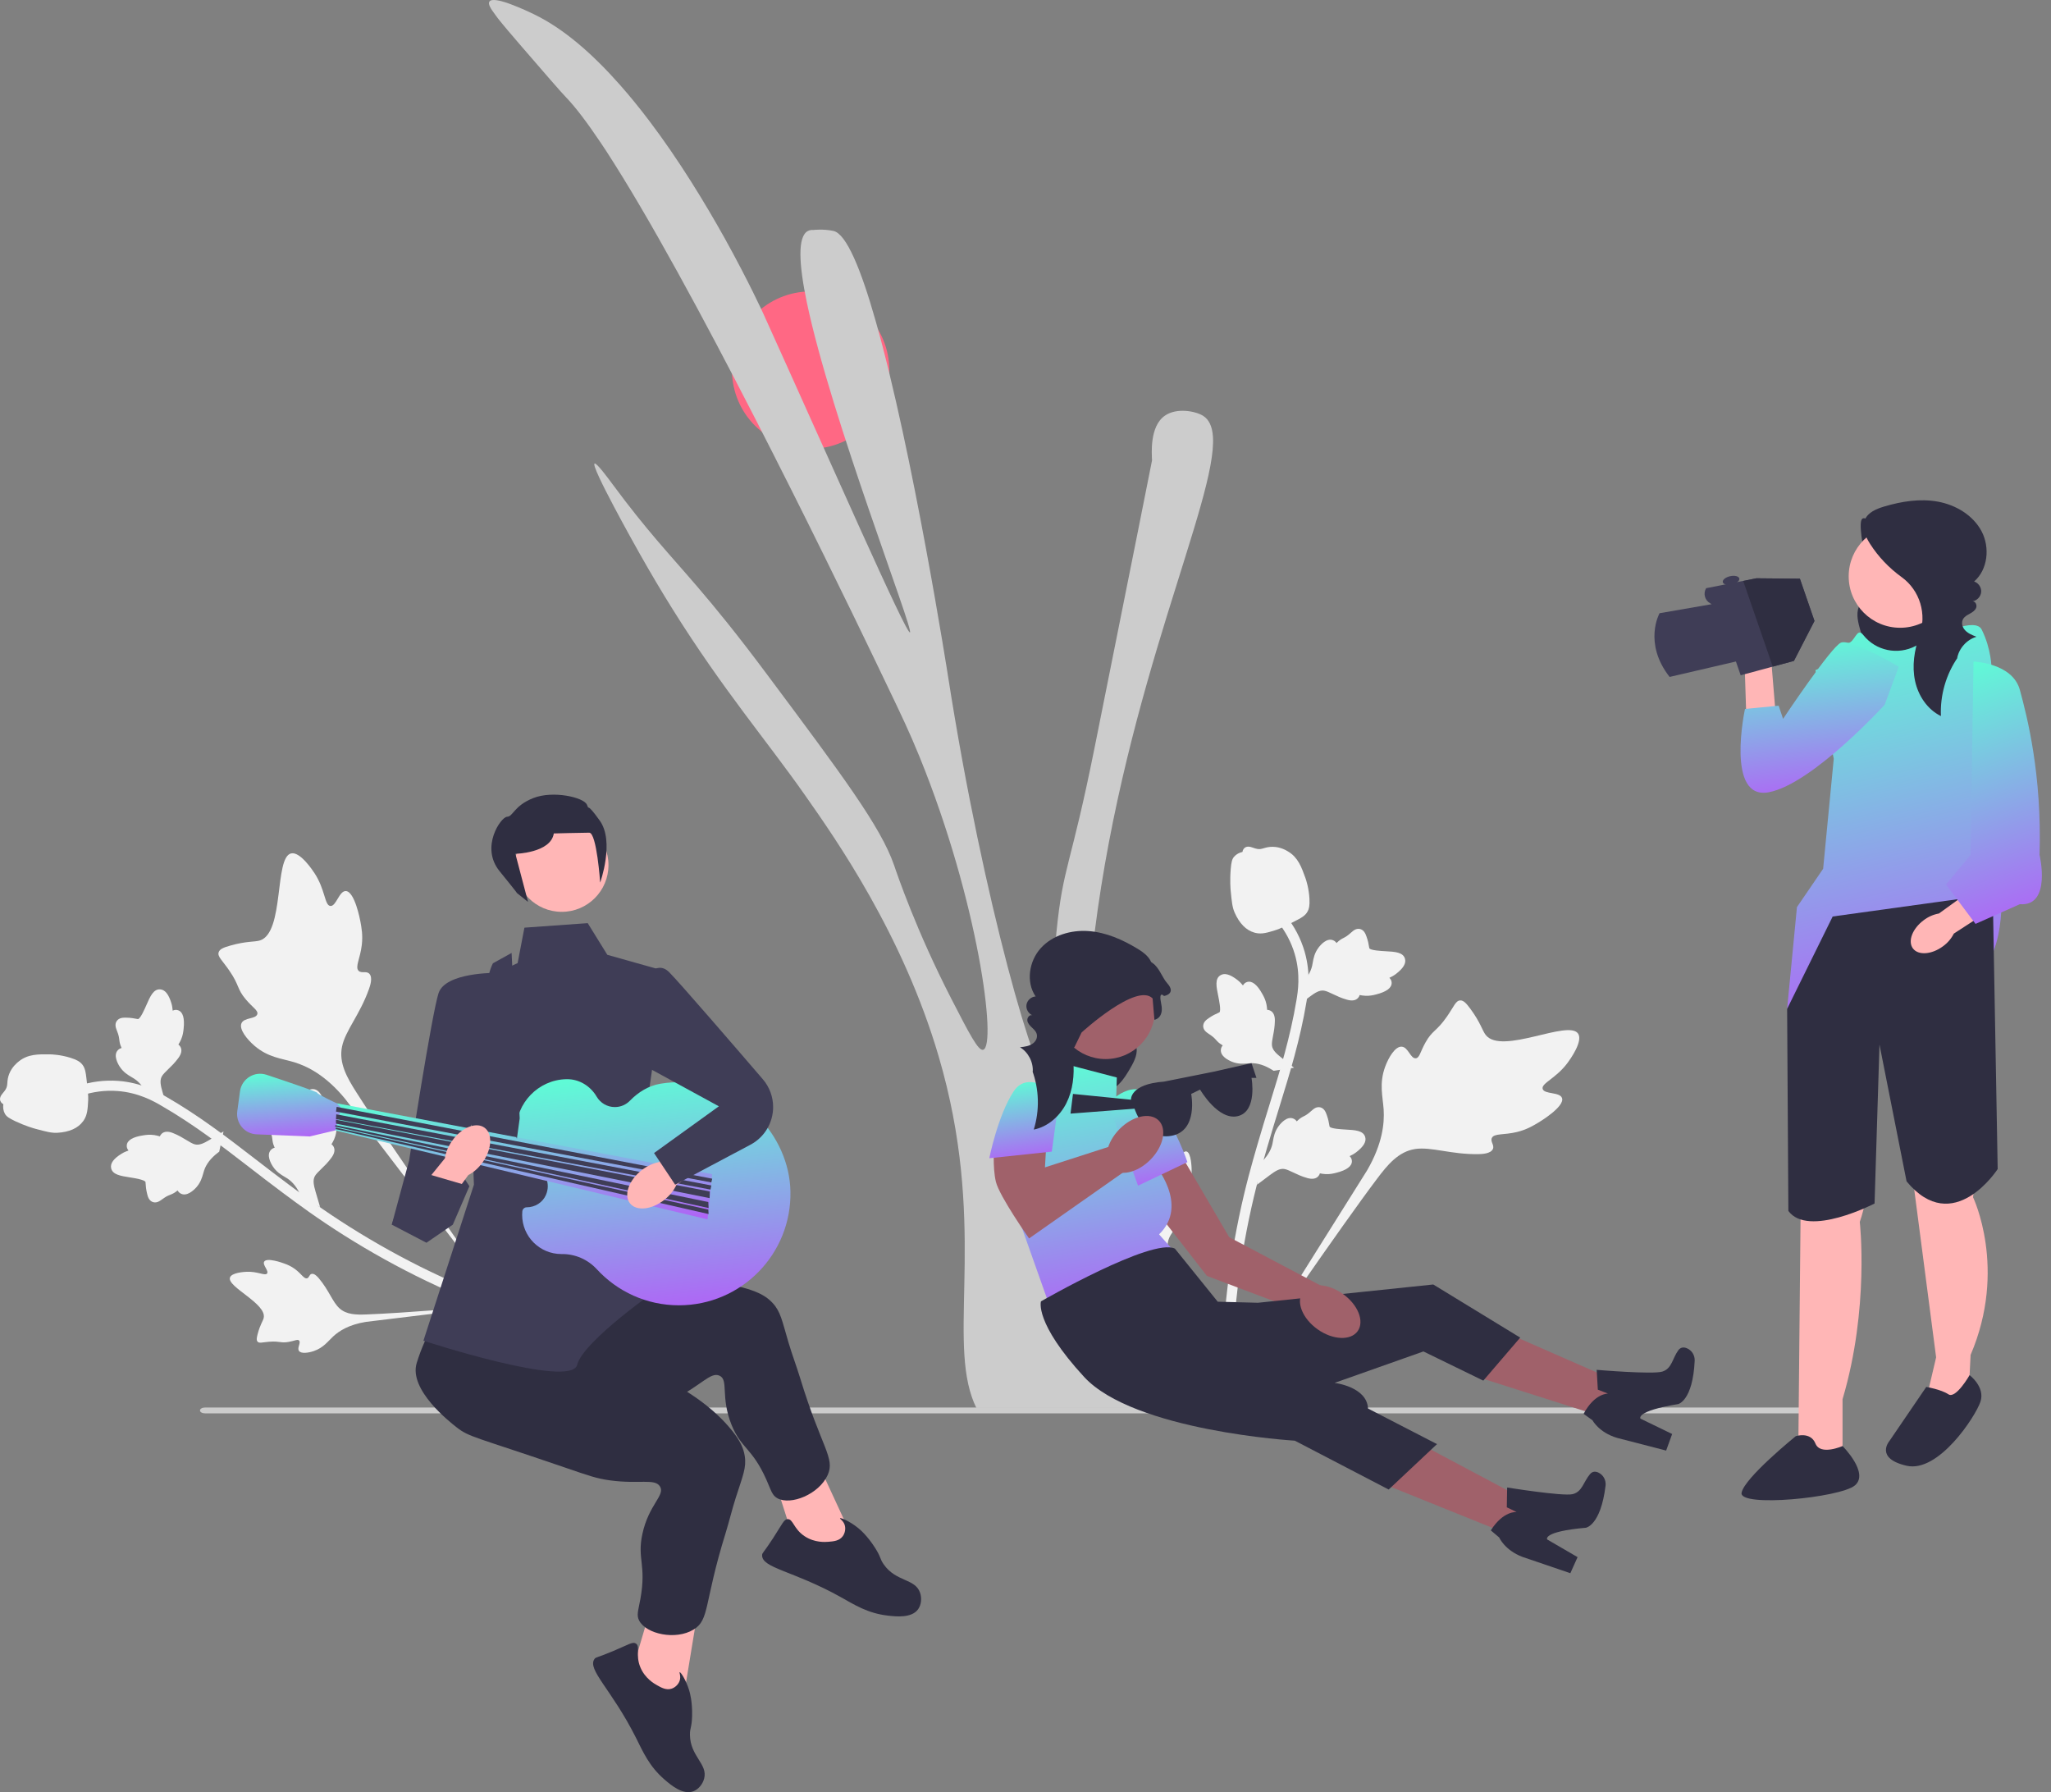 <svg width="190" height="166" viewBox="0 0 190 166" fill="none" xmlns="http://www.w3.org/2000/svg">
<rect x="0" y="0" width="190" height="166" fill="#808080" stroke="none"/>
<g clip-path="url(#clip0_78_1475)">
<path d="M144.704 101.712C144.511 101.122 143.049 101.381 142.908 100.854C142.768 100.327 144.171 99.886 145.247 98.404C145.441 98.137 146.664 96.452 146.195 95.743C145.306 94.4 139.122 97.745 137.637 95.868C137.311 95.456 137.177 94.749 136.207 93.433C135.821 92.909 135.573 92.656 135.277 92.664C134.857 92.674 134.707 93.2 134.047 94.151C133.057 95.579 132.7 95.399 132.048 96.569C131.563 97.437 131.506 97.992 131.157 98.024C130.663 98.071 130.459 96.99 129.855 96.948C129.239 96.905 128.623 97.973 128.317 98.807C127.744 100.373 128.099 101.57 128.178 102.763C128.263 104.059 128.063 105.956 126.654 108.392L113.37 129.556C116.223 125.241 124.321 113.476 127.584 109.161C128.526 107.915 129.538 106.664 131.096 106.428C132.596 106.202 134.421 106.944 136.968 106.901C137.266 106.896 138.093 106.871 138.295 106.432C138.461 106.069 138.048 105.754 138.198 105.413C138.4 104.956 139.308 105.152 140.544 104.848C141.416 104.634 142.009 104.28 142.518 103.976C142.672 103.884 144.96 102.498 144.704 101.712Z" fill="#F2F2F2"/>
<path d="M109.911 106.653C109.566 106.578 109.271 107.37 108.972 107.287C108.673 107.204 108.862 106.388 108.444 105.432C108.369 105.26 107.895 104.173 107.412 104.199C106.496 104.248 106.354 108.248 105.004 108.435C104.708 108.477 104.322 108.338 103.396 108.435C103.028 108.473 102.832 108.522 102.75 108.669C102.634 108.878 102.849 109.104 103.125 109.702C103.54 110.6 103.349 110.724 103.735 111.381C104.022 111.869 104.277 112.057 104.193 112.238C104.073 112.494 103.483 112.282 103.289 112.566C103.09 112.856 103.436 113.467 103.758 113.858C104.361 114.591 105.05 114.762 105.659 115.067C106.319 115.399 107.193 116.045 107.982 117.439L114.536 130.066C113.242 127.421 109.804 120.051 108.627 117.205C108.288 116.383 107.966 115.525 108.3 114.693C108.621 113.891 109.512 113.21 110.226 111.947C110.309 111.8 110.536 111.386 110.379 111.161C110.249 110.974 109.975 111.086 109.851 110.914C109.684 110.683 110.042 110.294 110.25 109.6C110.397 109.11 110.394 108.717 110.392 108.379C110.391 108.277 110.371 106.754 109.911 106.653Z" fill="#F2F2F2"/>
<path d="M116.45 109.734L116.656 107.832L116.783 107.712C117.367 107.16 117.733 106.574 117.87 105.972C117.892 105.876 117.909 105.779 117.926 105.681C117.995 105.29 118.08 104.803 118.456 104.298C118.666 104.017 119.223 103.381 119.797 103.603C119.952 103.661 120.057 103.762 120.129 103.868C120.148 103.85 120.166 103.831 120.186 103.811C120.434 103.57 120.608 103.482 120.775 103.397C120.903 103.332 121.036 103.264 121.26 103.085C121.359 103.006 121.438 102.935 121.504 102.876C121.705 102.696 121.963 102.485 122.316 102.569C122.69 102.671 122.819 103.028 122.904 103.264C123.056 103.686 123.102 103.975 123.133 104.168C123.145 104.238 123.158 104.317 123.167 104.343C123.249 104.549 124.277 104.602 124.664 104.625C125.534 104.672 126.286 104.713 126.467 105.308C126.597 105.734 126.326 106.199 125.639 106.726C125.426 106.889 125.212 107.003 125.025 107.087C125.14 107.195 125.231 107.343 125.237 107.544C125.249 108.019 124.762 108.383 123.789 108.629C123.547 108.691 123.222 108.772 122.796 108.752C122.595 108.742 122.42 108.711 122.27 108.682C122.248 108.768 122.207 108.856 122.133 108.94C121.916 109.188 121.566 109.252 121.091 109.112C120.567 108.966 120.153 108.767 119.787 108.592C119.468 108.44 119.193 108.31 118.962 108.275C118.532 108.214 118.131 108.48 117.652 108.833L116.45 109.734Z" fill="#F2F2F2"/>
<path d="M119.879 98.899L117.987 99.182L117.839 99.091C117.157 98.665 116.498 98.46 115.88 98.48C115.782 98.483 115.684 98.491 115.584 98.5C115.188 98.533 114.696 98.574 114.113 98.338C113.787 98.206 113.031 97.829 113.1 97.217C113.117 97.052 113.187 96.926 113.272 96.829C113.25 96.816 113.227 96.802 113.203 96.788C112.907 96.609 112.777 96.464 112.653 96.324C112.557 96.216 112.458 96.105 112.227 95.933C112.126 95.858 112.038 95.8 111.963 95.751C111.738 95.601 111.469 95.406 111.46 95.043C111.464 94.655 111.777 94.44 111.984 94.298C112.353 94.044 112.622 93.925 112.8 93.847C112.865 93.818 112.938 93.785 112.96 93.77C113.139 93.638 112.93 92.63 112.854 92.25C112.679 91.397 112.527 90.659 113.057 90.333C113.436 90.099 113.954 90.243 114.638 90.774C114.851 90.939 115.015 91.117 115.144 91.276C115.22 91.138 115.339 91.012 115.532 90.956C115.988 90.823 116.464 91.202 116.949 92.081C117.07 92.299 117.231 92.594 117.319 93.01C117.361 93.207 117.376 93.385 117.386 93.537C117.474 93.537 117.57 93.554 117.67 93.604C117.965 93.751 118.115 94.073 118.1 94.568C118.092 95.112 118.005 95.563 117.928 95.961C117.862 96.309 117.806 96.608 117.831 96.84C117.881 97.271 118.24 97.591 118.703 97.966L119.879 98.899Z" fill="#F2F2F2"/>
<path d="M120.134 93.217L120.34 91.315L120.467 91.195C121.051 90.642 121.417 90.057 121.554 89.455C121.576 89.359 121.593 89.262 121.61 89.163C121.679 88.772 121.764 88.286 122.14 87.781C122.35 87.5 122.907 86.864 123.481 87.086C123.636 87.144 123.741 87.244 123.813 87.351C123.832 87.332 123.85 87.314 123.87 87.294C124.118 87.053 124.292 86.965 124.459 86.88C124.587 86.814 124.72 86.747 124.944 86.567C125.043 86.489 125.122 86.418 125.188 86.358C125.389 86.178 125.647 85.968 126 86.051C126.374 86.153 126.503 86.51 126.588 86.747C126.74 87.168 126.786 87.458 126.817 87.65C126.829 87.721 126.841 87.8 126.851 87.825C126.933 88.032 127.961 88.085 128.348 88.107C129.218 88.154 129.97 88.195 130.151 88.791C130.281 89.217 130.01 89.681 129.323 90.208C129.11 90.372 128.896 90.485 128.709 90.57C128.824 90.678 128.915 90.826 128.921 91.026C128.933 91.501 128.446 91.866 127.473 92.111C127.231 92.173 126.906 92.255 126.48 92.234C126.279 92.224 126.104 92.194 125.954 92.165C125.932 92.25 125.891 92.339 125.817 92.423C125.6 92.671 125.25 92.734 124.775 92.594C124.251 92.448 123.837 92.25 123.471 92.075C123.152 91.923 122.877 91.793 122.646 91.757C122.216 91.697 121.815 91.962 121.336 92.316L120.134 93.217Z" fill="#F2F2F2"/>
<path d="M113.998 129.664L113.664 129.334L113.199 129.285C113.201 129.241 113.198 129.139 113.195 128.979C113.177 128.104 113.121 125.441 113.492 121.349C113.751 118.492 114.184 115.592 114.778 112.729C115.374 109.861 115.992 107.727 116.488 106.012C116.863 104.718 117.241 103.491 117.61 102.296C118.595 99.103 119.525 96.087 120.101 92.646C120.23 91.878 120.497 90.279 119.949 88.392C119.631 87.298 119.087 86.268 118.331 85.331L119.063 84.74C119.897 85.775 120.499 86.916 120.853 88.131C121.46 90.223 121.168 91.965 121.028 92.802C120.442 96.303 119.503 99.349 118.508 102.573C118.141 103.763 117.764 104.985 117.391 106.273C116.899 107.973 116.287 110.088 115.699 112.919C115.111 115.748 114.684 118.613 114.428 121.433C114.062 125.474 114.117 128.097 114.135 128.959C114.144 129.419 114.146 129.516 113.998 129.664Z" fill="#F2F2F2"/>
<path d="M116.323 86.414C116.285 86.406 116.247 86.396 116.209 86.385C115.437 86.168 114.818 85.539 114.368 84.515C114.158 84.034 114.108 83.527 114.009 82.516C113.993 82.36 113.924 81.572 114.009 80.526C114.064 79.844 114.137 79.569 114.323 79.354C114.53 79.114 114.808 78.977 115.101 78.908C115.109 78.817 115.139 78.729 115.198 78.645C115.439 78.297 115.844 78.44 116.063 78.514C116.174 78.554 116.312 78.605 116.467 78.631C116.711 78.673 116.856 78.63 117.076 78.566C117.287 78.505 117.549 78.429 117.911 78.436C118.626 78.445 119.155 78.766 119.329 78.872C120.248 79.424 120.565 80.305 120.932 81.325C121.005 81.529 121.247 82.268 121.304 83.219C121.344 83.906 121.254 84.187 121.151 84.388C120.941 84.8 120.618 84.992 119.817 85.395C118.981 85.817 118.562 86.028 118.217 86.137C117.417 86.388 116.914 86.546 116.323 86.414Z" fill="#F2F2F2"/>
<path d="M32.036 82.534C31.415 82.508 31.147 83.969 30.603 83.915C30.061 83.862 30.14 82.394 29.128 80.867C28.945 80.591 27.796 78.856 26.968 79.047C25.398 79.409 26.365 86.373 24.087 87.106C23.587 87.267 22.878 87.145 21.305 87.593C20.679 87.771 20.356 87.915 20.259 88.195C20.122 88.592 20.561 88.916 21.221 89.868C22.212 91.295 21.919 91.567 22.786 92.587C23.429 93.345 23.929 93.593 23.837 93.931C23.707 94.41 22.623 94.223 22.373 94.773C22.117 95.335 22.901 96.287 23.576 96.865C24.842 97.951 26.087 98.037 27.232 98.381C28.476 98.755 30.183 99.608 31.97 101.78L47.141 121.635C44.099 117.452 35.916 105.746 33.016 101.179C32.179 99.86 31.362 98.474 31.687 96.932C32 95.448 33.335 93.999 34.186 91.597C34.286 91.317 34.553 90.533 34.212 90.191C33.931 89.908 33.491 90.184 33.224 89.924C32.866 89.575 33.368 88.794 33.516 87.529C33.621 86.637 33.497 85.958 33.391 85.374C33.358 85.198 32.862 82.569 32.036 82.534Z" fill="#F2F2F2"/>
<path d="M24.477 116.854C24.286 117.151 24.925 117.704 24.742 117.955C24.559 118.206 23.861 117.744 22.82 117.8C22.632 117.81 21.449 117.873 21.303 118.335C21.028 119.21 24.726 120.744 24.428 122.074C24.363 122.366 24.098 122.679 23.864 123.58C23.771 123.939 23.748 124.139 23.858 124.267C24.013 124.449 24.299 124.327 24.957 124.277C25.943 124.203 25.992 124.425 26.742 124.294C27.3 124.197 27.566 124.023 27.706 124.166C27.903 124.368 27.498 124.846 27.696 125.128C27.898 125.415 28.592 125.305 29.07 125.141C29.968 124.833 30.37 124.246 30.869 123.784C31.412 123.281 32.322 122.69 33.904 122.439L48.027 120.722C45.096 121.008 36.989 121.647 33.911 121.752C33.022 121.782 32.106 121.783 31.443 121.179C30.805 120.597 30.479 119.524 29.546 118.413C29.437 118.283 29.129 117.926 28.863 117.994C28.643 118.051 28.652 118.347 28.447 118.403C28.172 118.478 27.934 118.006 27.356 117.568C26.948 117.259 26.579 117.124 26.262 117.008C26.166 116.973 24.733 116.458 24.477 116.854Z" fill="#F2F2F2"/>
<path d="M29.654 111.808L27.944 110.948L27.876 110.788C27.564 110.047 27.143 109.499 26.627 109.16C26.545 109.106 26.46 109.056 26.374 109.005C26.031 108.804 25.606 108.554 25.265 108.025C25.075 107.73 24.674 106.985 25.083 106.525C25.192 106.401 25.323 106.338 25.448 106.307C25.437 106.284 25.426 106.26 25.414 106.234C25.276 105.917 25.254 105.724 25.233 105.537C25.216 105.394 25.2 105.246 25.11 104.973C25.071 104.854 25.032 104.755 25 104.672C24.902 104.42 24.795 104.105 24.997 103.804C25.223 103.489 25.602 103.494 25.854 103.497C26.302 103.502 26.59 103.56 26.78 103.598C26.85 103.612 26.929 103.628 26.956 103.628C27.178 103.623 27.588 102.679 27.745 102.325C28.093 101.527 28.395 100.836 29.016 100.875C29.461 100.903 29.801 101.319 30.054 102.147C30.133 102.405 30.164 102.645 30.178 102.849C30.319 102.779 30.489 102.745 30.679 102.81C31.129 102.965 31.299 103.549 31.189 104.547C31.162 104.795 31.124 105.128 30.956 105.52C30.876 105.704 30.786 105.858 30.707 105.988C30.779 106.039 30.848 106.109 30.901 106.207C31.057 106.497 30.993 106.847 30.696 107.243C30.376 107.683 30.044 108.001 29.753 108.282C29.498 108.528 29.28 108.74 29.166 108.944C28.959 109.326 29.067 109.794 29.23 110.367L29.654 111.808Z" fill="#F2F2F2"/>
<path d="M20.706 104.801L20.309 106.672L20.171 106.779C19.533 107.269 19.11 107.814 18.913 108.4C18.881 108.493 18.855 108.588 18.828 108.684C18.72 109.066 18.586 109.541 18.161 110.006C17.923 110.264 17.305 110.841 16.756 110.562C16.608 110.488 16.514 110.378 16.452 110.264C16.432 110.281 16.412 110.297 16.39 110.315C16.119 110.53 15.937 110.6 15.762 110.668C15.628 110.72 15.489 110.773 15.248 110.929C15.142 110.997 15.056 111.06 14.984 111.112C14.766 111.271 14.488 111.454 14.145 111.336C13.784 111.196 13.692 110.828 13.631 110.584C13.523 110.15 13.505 109.857 13.494 109.662C13.49 109.591 13.485 109.511 13.478 109.485C13.418 109.271 12.4 109.114 12.018 109.053C11.157 108.918 10.413 108.801 10.293 108.19C10.207 107.753 10.523 107.318 11.26 106.864C11.489 106.722 11.713 106.631 11.907 106.566C11.804 106.447 11.728 106.291 11.743 106.091C11.779 105.617 12.3 105.304 13.294 105.158C13.54 105.121 13.873 105.072 14.294 105.136C14.492 105.166 14.664 105.214 14.81 105.258C14.841 105.176 14.891 105.091 14.973 105.015C15.213 104.79 15.568 104.763 16.026 104.95C16.533 105.149 16.925 105.388 17.271 105.599C17.573 105.783 17.834 105.94 18.06 105.999C18.482 106.102 18.907 105.879 19.42 105.576L20.706 104.801Z" fill="#F2F2F2"/>
<path d="M15.473 102.572L13.764 101.712L13.696 101.552C13.383 100.811 12.963 100.263 12.447 99.924C12.365 99.87 12.28 99.82 12.193 99.769C11.851 99.568 11.425 99.319 11.084 98.789C10.894 98.494 10.494 97.75 10.903 97.29C11.011 97.165 11.142 97.102 11.267 97.071C11.256 97.048 11.246 97.024 11.234 96.998C11.095 96.681 11.073 96.488 11.052 96.302C11.036 96.158 11.019 96.011 10.93 95.737C10.89 95.618 10.852 95.519 10.819 95.436C10.721 95.184 10.614 94.869 10.816 94.568C11.043 94.253 11.422 94.258 11.673 94.261C12.121 94.266 12.409 94.324 12.6 94.362C12.67 94.376 12.748 94.392 12.776 94.392C12.998 94.388 13.408 93.443 13.564 93.089C13.913 92.291 14.215 91.6 14.836 91.639C15.28 91.667 15.621 92.083 15.874 92.911C15.952 93.169 15.983 93.409 15.997 93.613C16.139 93.543 16.309 93.51 16.499 93.575C16.948 93.729 17.119 94.313 17.008 95.311C16.981 95.559 16.944 95.893 16.775 96.284C16.696 96.469 16.606 96.622 16.526 96.752C16.598 96.803 16.667 96.873 16.72 96.971C16.877 97.261 16.813 97.611 16.516 98.007C16.195 98.447 15.864 98.765 15.572 99.046C15.318 99.292 15.1 99.504 14.986 99.708C14.779 100.09 14.887 100.558 15.05 101.131L15.473 102.572Z" fill="#F2F2F2"/>
<path d="M47.462 121.085L47.036 121.283L46.827 121.701C46.786 121.684 46.69 121.651 46.539 121.598C45.713 121.308 43.199 120.427 39.496 118.647C36.911 117.404 34.347 115.983 31.873 114.423C29.395 112.861 27.613 111.534 26.18 110.469C25.1 109.665 24.083 108.881 23.093 108.116C20.447 106.075 17.947 104.148 14.927 102.403C14.252 102.013 12.849 101.203 10.889 101.055C9.753 100.97 8.597 101.119 7.455 101.499L7.158 100.606C8.419 100.187 9.699 100.023 10.961 100.118C13.133 100.281 14.663 101.165 15.398 101.589C18.472 103.365 20.995 105.311 23.666 107.372C24.653 108.133 25.666 108.914 26.742 109.714C28.161 110.77 29.928 112.085 32.374 113.627C34.818 115.169 37.351 116.572 39.903 117.8C43.559 119.558 46.036 120.425 46.85 120.71C47.284 120.863 47.375 120.895 47.462 121.085Z" fill="#F2F2F2"/>
<path d="M7.766 103.759C7.745 103.791 7.723 103.824 7.699 103.855C7.226 104.502 6.42 104.862 5.303 104.925C4.778 104.953 4.286 104.822 3.305 104.561C3.153 104.521 2.39 104.309 1.441 103.864C0.821 103.573 0.59 103.409 0.453 103.159C0.3 102.882 0.269 102.573 0.307 102.274C0.226 102.235 0.153 102.176 0.095 102.092C-0.146 101.743 0.13 101.414 0.276 101.235C0.352 101.145 0.448 101.034 0.527 100.898C0.651 100.684 0.662 100.533 0.68 100.304C0.696 100.086 0.717 99.814 0.849 99.477C1.109 98.811 1.595 98.428 1.755 98.301C2.594 97.634 3.53 97.646 4.614 97.659C4.831 97.662 5.608 97.694 6.518 97.975C7.176 98.177 7.407 98.36 7.559 98.527C7.872 98.869 7.939 99.238 8.036 100.129C8.138 101.06 8.189 101.527 8.17 101.887C8.125 102.725 8.097 103.251 7.766 103.759Z" fill="#F2F2F2"/>
<path d="M18.524 130.642C18.524 130.792 18.735 130.913 18.998 130.913H169.97C170.233 130.913 170.444 130.792 170.444 130.642C170.444 130.491 170.233 130.37 169.97 130.37H18.998C18.735 130.37 18.524 130.491 18.524 130.642Z" fill="#CCCCCC"/>
<path d="M75.095 41.566C79.119 41.566 82.381 38.303 82.381 34.28C82.381 30.256 79.119 26.994 75.095 26.994C71.071 26.994 67.809 30.256 67.809 34.28C67.809 38.303 71.071 41.566 75.095 41.566Z" fill="#FF6884"/>
<path d="M107.944 129.42C107.985 129.768 107.997 130.093 107.973 130.411H90.45C90.29 130.093 90.155 129.762 90.037 129.42C87.894 123.264 91.418 113.017 86.95 97.825C83.633 86.552 77.442 77.734 74.555 73.626C71.008 68.574 66.989 63.911 62.332 56.463C61.323 54.852 60.284 53.104 59.21 51.198C58.85 50.561 54.7 43.165 55.078 42.935C55.255 42.829 56.353 44.322 56.725 44.824C60.006 49.262 61.913 51.204 64.646 54.397C66.304 56.333 68.264 58.723 71.014 62.412C78.067 71.862 81.591 76.583 82.818 80.119C83.143 81.063 84.872 86.174 88.13 92.513C89.795 95.748 90.627 97.365 91.081 97.235C92.368 96.863 90.633 83.471 85.179 70.085C84.247 67.807 83.55 66.349 82.228 63.593C80.08 59.095 68.116 34.099 59.322 19.137C58.218 17.255 57.162 15.537 56.188 14.032C55.999 13.749 55.816 13.471 55.639 13.206C54.411 11.376 53.325 9.93 52.422 8.997C51.944 8.502 50.728 7.097 48.291 4.276C47.323 3.154 46.614 2.322 46.136 1.714C46.066 1.626 46.001 1.537 45.947 1.46C45.369 0.705 45.204 0.339 45.34 0.144C45.534 -0.133 46.284 0.026 47.104 0.315C47.193 0.345 47.287 0.38 47.376 0.416C48.267 0.746 49.17 1.177 49.471 1.325C52.233 2.653 54.931 5.031 57.427 7.858C58.354 8.903 59.245 10.007 60.107 11.14C62.881 14.799 65.301 18.783 67.13 22.059C69.373 26.096 70.719 29.065 70.719 29.065C76.981 42.894 83.928 58.712 84.294 58.576C84.695 58.428 76.993 38.739 74.75 28.044C74.001 24.461 73.865 21.888 74.85 21.392C74.886 21.374 74.921 21.357 74.963 21.345C75.116 21.292 75.258 21.297 75.334 21.303C75.334 21.303 76.249 21.185 77.211 21.392C78.409 21.652 79.773 24.986 81.101 29.667C84.554 41.731 87.835 62.707 87.835 62.707C91.117 83.689 96.098 100.67 97.279 100.481C97.934 100.375 96.995 95.104 97.869 86.316C98.483 80.154 99.179 80.343 101.41 69.2C104.952 51.523 106.722 42.687 106.722 42.64C106.704 42.268 106.657 41.518 106.769 40.739C106.888 39.895 107.188 39.01 107.903 38.508C108.989 37.741 110.736 38.072 111.444 38.508C112.011 38.862 112.3 39.512 112.365 40.444C112.754 46.311 104.326 63.321 101.41 86.316C99.958 97.772 99.162 104.023 101.41 112.286C103.635 120.478 107.513 125.695 107.944 129.42Z" fill="#CCCCCC"/>
<path d="M137.087 127.613L138.573 123.025L152.117 128.962L151.11 132.071L137.087 127.613Z" fill="#A0616A"/>
<path d="M147.914 126.882L148.019 128.717L148.965 129.082C148.965 129.082 147.725 129.033 146.703 130.958L147.526 131.555C147.526 131.555 148.12 132.686 149.797 133.183L154.348 134.359L154.904 132.824L151.971 131.402C151.971 131.402 151.447 130.716 155.462 130.053C155.462 130.053 156.817 129.76 156.992 126.037C157.016 125.526 156.715 125.047 156.235 124.868C155.971 124.769 155.687 124.777 155.471 125.073C154.923 125.828 154.886 126.759 154.003 127.041C153.121 127.324 147.914 126.882 147.914 126.882Z" fill="#2F2E41"/>
<path d="M128.768 137.693L130.595 133.23L143.655 140.169L142.417 143.193L128.768 137.693Z" fill="#A0616A"/>
<path d="M139.619 137.779L139.587 139.616L140.502 140.051C140.502 140.051 139.27 139.909 138.106 141.752L138.881 142.409C138.881 142.409 139.389 143.582 141.024 144.203L145.473 145.718L146.143 144.229L143.326 142.591C143.326 142.591 142.854 141.867 146.908 141.508C146.908 141.508 148.281 141.318 148.735 137.619C148.798 137.111 148.534 136.611 148.069 136.396C147.813 136.277 147.529 136.264 147.292 136.544C146.688 137.255 146.581 138.18 145.68 138.396C144.779 138.611 139.619 137.779 139.619 137.779Z" fill="#2F2E41"/>
<path d="M105.116 89.449C105.637 89.952 106.976 88.853 107.026 89.575C107.076 90.297 105.835 92.832 105.388 93.401C105.166 93.684 104.894 93.925 104.674 94.209C104.454 94.494 104.285 94.843 104.32 95.201C104.381 95.824 105.011 96.235 105.222 96.824C105.469 97.51 105.103 98.251 104.739 98.883C104.425 99.427 104.099 99.974 103.653 100.416C103.207 100.858 102.621 101.192 101.993 101.213C101.194 101.239 100.47 100.77 99.832 100.287C99.219 99.823 98.623 99.323 98.158 98.71C97.694 98.097 97.366 97.359 97.348 96.59C97.327 95.625 97.798 94.699 98.456 93.995C99.115 93.29 99.951 92.778 100.793 92.308C102.213 91.518 103.685 90.822 105.197 90.228" fill="#2F2E41"/>
<path d="M102.424 98.095C104.951 98.095 107 96.046 107 93.519C107 90.992 104.951 88.943 102.424 88.943C99.896 88.943 97.847 90.992 97.847 93.519C97.847 96.046 99.896 98.095 102.424 98.095Z" fill="#A0616A"/>
<path d="M109.117 106.473L113.871 114.595L122.771 119.299L120.458 121.445L111.807 118.182L105.816 110.487L106.301 106.743L109.117 106.473Z" fill="#A0616A"/>
<path d="M99.326 98.722L103.46 99.803L103.401 101.789L106.905 107.776C106.905 107.776 110.221 111.576 107.373 114.333L109.113 116.289L97.321 121.209L92.138 106.597L96.865 100.955L99.326 98.722Z" fill="url(#paint0_linear_78_1475)"/>
<path d="M102.662 102.221C102.662 102.221 105.158 99.372 107.096 102.005C109.034 104.638 109.999 107.642 109.999 107.642L105.427 109.822L102.662 102.221Z" fill="url(#paint1_linear_78_1475)"/>
<path d="M96.433 120.539C96.433 120.539 106.74 114.605 108.841 115.655L112.808 120.57L116.534 120.669L132.774 118.976L140.828 123.896L137.41 127.88L131.863 125.178L123.631 128.09C123.631 128.09 126.634 128.438 126.729 130.464L133.12 133.761L128.643 137.968L119.947 133.443C119.947 133.443 105.046 132.557 100.421 127.528C95.796 122.498 96.433 120.539 96.433 120.539Z" fill="#2F2E41"/>
<path d="M99.52 97.022L100.195 95.635C100.195 95.635 105.294 90.965 106.774 92.478L106.943 94.461C106.943 94.461 107.854 94.324 107.575 93C107.296 91.677 107.833 92.255 107.833 92.255C107.833 92.255 109.009 92.062 108.139 91.084C107.269 90.106 107.26 88.228 104.287 89.076C102.635 89.547 100.571 90.566 99.061 91.379C97.367 92.292 96.846 94.53 98.04 96.039C98.397 96.49 98.876 96.853 99.52 97.022Z" fill="#2F2E41"/>
<path d="M125.776 123.29C126.418 122.382 125.798 120.838 124.391 119.842C122.983 118.846 121.321 118.775 120.679 119.683C120.036 120.591 120.656 122.135 122.064 123.131C123.471 124.127 125.133 124.198 125.776 123.29Z" fill="#A0616A"/>
<path d="M115.938 98.473L116.394 99.841H115.938C115.938 99.841 116.508 102.921 114.683 103.378C112.858 103.834 111.174 100.925 111.174 100.925L110.349 101.324C110.349 101.324 111.033 104.746 108.524 105.203C106.014 105.659 105.102 102.693 105.102 102.693L99.17 103.149L99.398 101.324L104.772 101.861C104.772 101.861 104.645 100.412 107.839 100.184L112.402 99.271L115.938 98.473Z" fill="#2F2E41"/>
<path d="M96.947 105.666L96.802 108.129L104.724 105.574L104.791 108.073L95.331 114.71C95.331 114.71 92.581 110.807 92.256 109.457C91.931 108.106 92.1 106.024 92.1 106.024L96.947 105.666Z" fill="#A0616A"/>
<path d="M98.135 101.599C98.135 101.599 95.347 98.869 93.885 101.113C92.423 103.357 91.647 107.281 91.647 107.281L97.434 106.669L98.135 101.599Z" fill="url(#paint2_linear_78_1475)"/>
<path d="M95.619 99.148C96.267 100.892 96.319 102.851 95.765 104.628C97.085 104.367 98.189 103.374 98.791 102.171C99.394 100.968 99.538 99.576 99.427 98.236L99.424 98.195C99.249 96.18 100.398 94.28 102.284 93.549C103.555 93.056 104.737 92.329 105.74 91.404C106.306 90.882 106.853 90.184 106.731 89.424C106.619 88.723 105.981 88.242 105.374 87.874C103.989 87.032 102.46 86.359 100.844 86.24C99.228 86.121 97.511 86.619 96.419 87.817C95.328 89.014 95.023 90.959 95.937 92.297C95.532 92.32 95.165 92.647 95.094 93.046C95.023 93.445 95.257 93.878 95.629 94.038C95.378 93.963 95.142 94.257 95.17 94.517C95.199 94.777 95.393 94.985 95.583 95.164C95.854 95.42 96.157 95.693 96.039 96.148C95.992 96.33 95.881 96.489 95.736 96.61C95.385 96.901 94.928 96.954 94.489 97.001C95.269 97.471 95.745 98.402 95.669 99.309" fill="#2F2E41"/>
<path d="M106.574 107.416C107.786 106.19 108.127 104.562 107.336 103.78C106.544 102.998 104.92 103.358 103.708 104.585C102.497 105.811 102.156 107.439 102.947 108.221C103.738 109.003 105.362 108.643 106.574 107.416Z" fill="#A0616A"/>
<path d="M174.384 48.575C173.727 48.944 172.667 47.484 172.427 48.198C172.187 48.912 172.769 51.792 173.069 52.483C173.218 52.827 173.429 53.141 173.575 53.485C173.721 53.83 173.8 54.226 173.671 54.577C173.445 55.189 172.702 55.438 172.334 55.975C171.905 56.601 172.078 57.444 172.279 58.175C172.452 58.806 172.636 59.443 172.969 60.006C173.302 60.569 173.803 61.059 174.43 61.245C175.228 61.483 176.082 61.201 176.851 60.883C177.591 60.577 178.323 60.23 178.952 59.735C179.582 59.24 180.107 58.583 180.327 57.813C180.602 56.847 180.372 55.791 179.894 54.907C179.416 54.024 178.71 53.288 177.985 52.593C176.763 51.423 175.464 50.334 174.097 49.338" fill="#2F2E41"/>
<path d="M184.149 98.122L182.78 110.898C182.78 110.898 185.974 117.513 182.552 125.498L182.324 130.061L178.446 129.604L179.358 125.726L177.305 109.985L175.708 98.578L184.149 98.122Z" fill="#FFB6B6"/>
<path d="M173.199 97.894C173.199 97.894 174.111 107.932 172.286 113.179C172.286 113.179 173.199 121.164 170.689 129.605V135.889L166.583 135.08L166.811 111.582L165.67 98.807L173.199 97.894Z" fill="#FFB6B6"/>
<path d="M172.615 58.824C173.772 60.281 175.81 60.703 177.456 59.836C179.805 58.598 183.012 57.179 183.579 58.313C184.491 60.138 184.491 61.909 184.491 61.909L185.404 83.179C185.404 83.179 185.86 91.768 180.157 91.01C174.453 90.251 165.556 93.445 165.556 93.445L166.465 84.022L168.892 80.47L169.875 70.277L168.18 62.077L170.233 61.164C170.233 61.164 170.461 59.568 171.145 59.568C171.83 59.568 171.995 58.033 172.597 58.801L172.615 58.824Z" fill="url(#paint3_linear_78_1475)"/>
<path d="M184.605 82.837L185.061 108.282C185.061 108.282 180.955 114.67 176.62 109.423L174.111 96.753L173.655 111.476C173.655 111.476 167.495 114.67 165.67 112.161L165.556 93.445L169.776 84.89L184.605 82.837Z" fill="#2F2E41"/>
<path d="M182.458 127.373C182.458 127.373 183.921 128.464 183.465 129.833C183.008 131.201 179.586 136.449 176.621 135.764C173.655 135.08 175.024 133.483 175.024 133.483L178.446 128.464C178.446 128.464 179.814 128.692 180.499 129.148C181.183 129.605 182.458 127.373 182.458 127.373Z" fill="#2F2E41"/>
<path d="M170.689 133.939C170.689 133.939 173.198 136.448 171.83 137.589C170.461 138.73 161.107 139.642 161.336 138.273C161.564 136.905 166.354 133.026 166.354 133.026C166.354 133.026 167.723 132.57 168.18 133.711C168.636 134.851 170.689 133.939 170.689 133.939Z" fill="#2F2E41"/>
<path d="M176.024 58.147C178.655 58.147 180.788 56.014 180.788 53.383C180.788 50.752 178.655 48.618 176.024 48.618C173.392 48.618 171.259 50.752 171.259 53.383C171.259 56.014 173.392 58.147 176.024 58.147Z" fill="#FFB6B6"/>
<path d="M181.395 60.845C180.283 62.431 179.714 64.391 179.804 66.326C178.543 65.715 177.692 64.425 177.403 63.054C177.113 61.683 177.334 60.244 177.8 58.923C177.804 58.91 177.809 58.896 177.814 58.883C178.52 56.9 177.864 54.683 176.157 53.45C175.006 52.618 174.007 51.575 173.241 50.379C172.808 49.704 172.44 48.857 172.764 48.123C173.061 47.447 173.831 47.131 174.539 46.919C176.155 46.437 177.873 46.162 179.533 46.467C181.192 46.773 182.789 47.727 183.574 49.221C184.358 50.715 184.152 52.754 182.879 53.861C183.281 53.991 183.565 54.417 183.531 54.837C183.497 55.258 183.148 55.632 182.731 55.695C183.003 55.686 183.164 56.044 183.066 56.299C182.969 56.553 182.719 56.711 182.48 56.842C182.14 57.029 181.763 57.224 181.762 57.712C181.761 57.908 181.831 58.098 181.945 58.258C182.222 58.643 182.668 58.817 183.098 58.98C182.189 59.248 181.464 60.06 181.301 60.994" fill="#2F2E41"/>
<path d="M179.998 87.646C178.951 88.423 177.702 88.513 177.207 87.847C176.713 87.181 177.16 86.01 178.208 85.233C178.622 84.917 179.105 84.704 179.619 84.613L184.096 81.376L185.57 83.509L181 86.474C180.764 86.939 180.421 87.341 179.998 87.646Z" fill="#FFB6B6"/>
<path d="M182.819 61.279C182.819 61.279 186.43 61.393 187.115 63.902C187.799 66.412 189.168 71.76 188.94 79.187C188.94 79.187 190.08 83.978 187.115 83.75L183.008 85.575L180.271 81.925L182.552 79.187L182.819 61.279Z" fill="url(#paint4_linear_78_1475)"/>
<path d="M78.833 142.148L75.419 134.766L71.631 136.671L73.759 143.343L77.558 145.199L78.833 142.148Z" fill="#FFB6B6"/>
<path d="M51.885 121.025C52.189 121.162 53.114 121.714 54.252 121.528C55.028 121.401 55.55 120.987 55.722 120.858C57.861 119.256 64.377 117.885 69.257 119.388C70.362 119.728 71.034 120.108 71.565 120.679C72.318 121.488 72.443 122.308 73.042 124.339C73.37 125.45 73.785 126.535 74.123 127.643C76.1 134.13 77.397 135.044 76.666 136.641C75.855 138.411 73.268 139.448 72.028 138.783C71.52 138.511 71.444 138.064 70.995 137.054C69.677 134.093 68.662 134.194 67.766 131.966C66.719 129.365 67.531 127.803 66.641 127.417C65.816 127.058 64.96 128.332 62.495 129.554C61.366 130.114 60.639 130.296 58.406 130.904C49.71 133.274 49.478 133.574 47.932 133.462C47.256 133.412 42.457 133.061 41.575 130.601C40.194 126.75 49.145 119.79 51.885 121.025Z" fill="#2F2E41"/>
<path d="M76.756 142.807C77.213 142.77 77.747 142.726 78.063 142.303C78.278 142.016 78.361 141.599 78.251 141.251C78.124 140.85 77.784 140.683 77.818 140.632C77.87 140.554 78.696 140.884 79.5 141.535C79.651 141.658 80.335 142.223 81.058 143.358C81.638 144.267 81.486 144.354 81.86 144.892C83.009 146.545 84.764 146.185 85.23 147.518C85.41 148.033 85.346 148.65 85.048 149.062C84.448 149.889 83.013 149.738 82.232 149.645C80.351 149.423 79.147 148.634 77.853 147.914C73.452 145.467 70.568 145.254 70.6 144.045C70.606 143.816 70.708 143.872 71.603 142.494C72.486 141.134 72.618 140.721 72.964 140.71C73.484 140.692 73.502 141.616 74.553 142.302C75.485 142.911 76.46 142.831 76.756 142.807Z" fill="#2F2E41"/>
<path d="M63.408 156.714L64.728 148.688L60.524 148.137L58.538 154.853L60.64 158.522L63.408 156.714Z" fill="#FFB6B6"/>
<path d="M52.515 124.103C52.69 124.387 53.145 125.364 54.191 125.848C54.905 126.179 55.568 126.129 55.783 126.119C58.453 125.995 64.614 128.52 67.808 132.503C68.532 133.405 68.874 134.097 68.993 134.868C69.162 135.96 68.805 136.708 68.16 138.726C67.808 139.83 67.542 140.959 67.199 142.066C65.192 148.545 65.752 150.029 64.251 150.939C62.585 151.949 59.863 151.354 59.21 150.107C58.943 149.597 59.131 149.185 59.326 148.097C59.898 144.907 59.002 144.42 59.511 142.074C60.106 139.334 61.654 138.497 61.135 137.678C60.654 136.918 59.23 137.491 56.504 137.118C55.256 136.947 54.553 136.69 52.363 135.94C43.837 133.017 43.476 133.135 42.261 132.174C41.729 131.753 37.828 128.732 38.606 126.237C42.174 114.791 50.941 121.542 52.515 124.103Z" fill="#2F2E41"/>
<path d="M60.863 156.092C61.262 156.318 61.728 156.582 62.228 156.41C62.566 156.293 62.869 155.994 62.973 155.645C63.093 155.241 62.906 154.912 62.963 154.889C63.05 154.855 63.547 155.591 63.847 156.581C63.904 156.768 64.152 157.62 64.114 158.964C64.083 160.042 63.908 160.028 63.915 160.684C63.938 162.697 65.592 163.384 65.229 164.749C65.089 165.276 64.69 165.751 64.212 165.924C63.252 166.272 62.148 165.341 61.554 164.826C60.122 163.586 59.569 162.257 58.902 160.935C56.635 156.439 54.368 154.642 55.074 153.66C55.208 153.474 55.261 153.578 56.775 152.94C58.269 152.31 58.61 152.043 58.903 152.228C59.343 152.505 58.839 153.28 59.324 154.438C59.753 155.465 60.604 155.946 60.863 156.092Z" fill="#2F2E41"/>
<path d="M48.581 85.925L54.445 85.506L56.261 88.439L61.706 89.974L59.682 104.147L61.185 119.233C61.185 119.233 54.026 124.185 53.468 126.419C52.909 128.654 39.225 124.185 39.225 124.185L43.903 109.733L43.484 98.422L42.227 91.859L47.952 89.206L48.581 85.925Z" fill="#3F3D56"/>
<path d="M45.928 90.114C45.928 90.114 41.254 90.044 40.624 91.999C39.993 93.954 37.898 107.499 37.898 107.499L36.293 113.433L43.484 109.873L41.948 107.503L46.975 97.864L45.928 90.114Z" fill="#3F3D56"/>
<path d="M48.787 111.827C49.559 111.828 50.278 111.383 50.578 110.671C50.805 110.133 50.784 109.616 50.614 109.173C50.669 109.15 50.723 109.127 50.779 109.107C50.697 109.073 50.617 109.036 50.537 108.998C50.258 108.443 49.725 108.041 49.089 107.943C48.302 107.099 47.818 105.969 47.813 104.726C47.802 102.162 49.882 100.021 52.444 99.96C52.464 99.959 52.484 99.959 52.505 99.959C53.652 99.945 54.693 100.587 55.274 101.577C55.614 102.154 56.24 102.542 56.959 102.542C57.509 102.542 58.005 102.314 58.359 101.949C59.132 101.152 60.099 100.559 61.194 100.377C61.913 100.258 62.657 100.213 63.418 100.251C68.629 100.51 73.113 105.128 73.224 110.345C73.348 116.155 68.675 120.904 62.893 120.904C59.885 120.904 57.178 119.617 55.29 117.565C54.452 116.654 53.278 116.143 52.039 116.156C52.027 116.156 52.014 116.156 52.002 116.156C49.997 116.156 48.371 114.531 48.371 112.526C48.371 112.414 48.377 112.305 48.387 112.196C48.406 111.993 48.583 111.827 48.787 111.827Z" fill="url(#paint5_linear_78_1475)"/>
<path d="M65.965 108.756L31.196 102.193L31.056 104.706L65.546 112.945L65.965 108.756Z" fill="url(#paint6_linear_78_1475)"/>
<path d="M31.615 102.611L31.196 102.193C31.196 102.193 29.381 101.355 29.381 101.215C29.381 101.128 26.7 100.22 24.695 99.553C23.575 99.18 22.392 99.917 22.232 101.087L21.981 102.93C21.831 104.032 22.662 105.024 23.774 105.068L28.683 105.264L31.056 104.706L31.615 102.611Z" fill="url(#paint7_linear_78_1475)"/>
<path d="M65.895 109.523L65.978 109.176L31.187 102.524L31.126 102.961L65.895 109.523Z" fill="#3F3D56"/>
<path d="M65.816 110.184L65.895 109.803L31.149 103.213L31.126 103.659L65.816 110.184Z" fill="#3F3D56"/>
<path d="M65.736 110.975L65.756 110.361L31.122 103.714L31.126 104.078L65.736 110.975Z" fill="#3F3D56"/>
<path d="M65.643 111.895L65.616 111.339L31.071 104.215L31.041 104.351L65.643 111.895Z" fill="#3F3D56"/>
<path d="M65.643 112.452L65.616 112.037L31.123 104.446L31.092 104.582L65.643 112.452Z" fill="#3F3D56"/>
<path d="M45.664 89.224L47.394 88.266L48.144 103.589L47.883 105.474C47.883 105.474 43.515 93.43 45.664 89.224Z" fill="#3F3D56"/>
<path d="M52.039 84.459C54.43 84.459 56.368 82.521 56.368 80.13C56.368 77.74 54.43 75.802 52.039 75.802C49.648 75.802 47.71 77.74 47.71 80.13C47.71 82.521 49.648 84.459 52.039 84.459Z" fill="#FFB6B6"/>
<path d="M47.883 82.713L48.917 83.54L47.743 79.083C47.743 79.083 51.024 79.013 51.303 77.198C51.303 77.198 53.887 77.128 54.585 77.128C55.283 77.128 55.598 81.748 55.598 81.748C55.598 81.748 56.959 77.966 55.562 76.011C54.166 74.056 54.655 75.243 54.376 74.545C54.096 73.847 51.234 73.204 49.418 73.916C47.603 74.628 47.533 75.643 46.975 75.653C46.416 75.662 44.461 78.454 46.277 80.689C48.092 82.923 47.883 82.713 47.883 82.713Z" fill="#2F2E41"/>
<path d="M61.563 111.119C62.076 110.71 62.454 110.219 62.667 109.733L67.801 106.142L66.021 103.749L61.005 107.649C60.484 107.749 59.921 108.009 59.408 108.418C58.236 109.353 57.768 110.716 58.363 111.462C58.958 112.208 60.391 112.055 61.563 111.119Z" fill="#FFB6B6"/>
<path d="M41.894 105.657C41.513 106.191 41.285 106.768 41.214 107.293L37.265 112.158L39.635 113.969L43.385 108.839C43.858 108.6 44.328 108.196 44.709 107.661C45.578 106.439 45.653 105 44.876 104.447C44.099 103.894 42.764 104.435 41.894 105.657Z" fill="#FFB6B6"/>
<path d="M59.472 90.882C59.472 90.882 60.729 88.788 61.986 90.044C62.98 91.039 68.434 97.367 70.667 99.965C71.282 100.681 71.621 101.594 71.621 102.539C71.621 104 70.814 105.342 69.523 106.027L62.544 109.733L60.589 106.801L66.594 102.472L57.378 97.445L59.472 90.882Z" fill="#3F3D56"/>
<path d="M37.404 110.184L36.293 113.433L39.504 115.109L41.948 113.433L43.484 109.872L38.946 108.546" fill="#3F3D56"/>
<path d="M161.078 59.002C160.948 57.637 161.547 56.465 162.415 56.382C163.283 56.299 164.092 57.338 164.222 58.703C164.281 59.247 164.209 59.798 164.012 60.309L164.49 66.095L161.77 66.262L161.588 60.539C161.297 60.075 161.123 59.547 161.078 59.002Z" fill="#FFB6B6"/>
<path d="M175.899 61.746C175.899 61.746 171.455 59.132 170.54 59.525C169.625 59.917 165.18 66.583 165.18 66.583L164.772 65.366L161.651 65.668C161.651 65.668 159.821 74.164 163.873 73.38C167.925 72.596 174.592 65.276 174.592 65.276L175.899 61.746Z" fill="url(#paint8_linear_78_1475)"/>
<path d="M154.668 62.701L160.812 61.272L161.252 62.549L164.225 61.746L166.185 61.216L168.089 57.517L166.738 53.601L162.716 53.564L161.485 53.806L158.054 54.481C157.764 54.961 157.922 55.586 158.407 55.87L158.566 55.963L153.738 56.799C153.738 56.799 152.196 59.544 154.668 62.701Z" fill="#3F3D56"/>
<path d="M161.485 53.806L164.225 61.746L166.185 61.216L168.089 57.517L166.738 53.601L162.715 53.564L161.485 53.806Z" fill="#2F2E41"/>
<path d="M160.446 54.137C160.869 54.043 161.174 53.796 161.127 53.584C161.08 53.373 160.7 53.277 160.277 53.371C159.854 53.465 159.549 53.712 159.596 53.923C159.642 54.135 160.023 54.23 160.446 54.137Z" fill="#3F3D56"/>
</g>
<defs>
<linearGradient id="paint0_linear_78_1475" x1="92.943" y1="99.335" x2="96.925" y2="122.858" gradientUnits="userSpaceOnUse">
<stop stop-color="#5FFBD6"/>
<stop offset="1" stop-color="#B063F6"/>
</linearGradient>
<linearGradient id="paint1_linear_78_1475" x1="103.01" y1="101.132" x2="104.471" y2="110.518" gradientUnits="userSpaceOnUse">
<stop stop-color="#5FFBD6"/>
<stop offset="1" stop-color="#B063F6"/>
</linearGradient>
<linearGradient id="paint2_linear_78_1475" x1="91.954" y1="100.42" x2="92.989" y2="107.866" gradientUnits="userSpaceOnUse">
<stop stop-color="#5FFBD6"/>
<stop offset="1" stop-color="#B063F6"/>
</linearGradient>
<linearGradient id="paint3_linear_78_1475" x1="166.498" y1="58.867" x2="174.813" y2="95.215" gradientUnits="userSpaceOnUse">
<stop stop-color="#5FFBD6"/>
<stop offset="1" stop-color="#B063F6"/>
</linearGradient>
<linearGradient id="paint4_linear_78_1475" x1="180.692" y1="61.941" x2="188.834" y2="85.239" gradientUnits="userSpaceOnUse">
<stop stop-color="#5FFBD6"/>
<stop offset="1" stop-color="#B063F6"/>
</linearGradient>
<linearGradient id="paint5_linear_78_1475" x1="49.018" y1="100.529" x2="51.365" y2="122.82" gradientUnits="userSpaceOnUse">
<stop stop-color="#5FFBD6"/>
<stop offset="1" stop-color="#B063F6"/>
</linearGradient>
<linearGradient id="paint6_linear_78_1475" x1="32.712" y1="102.486" x2="33.167" y2="114.037" gradientUnits="userSpaceOnUse">
<stop stop-color="#5FFBD6"/>
<stop offset="1" stop-color="#B063F6"/>
</linearGradient>
<linearGradient id="paint7_linear_78_1475" x1="22.421" y1="99.614" x2="22.899" y2="105.828" gradientUnits="userSpaceOnUse">
<stop stop-color="#5FFBD6"/>
<stop offset="1" stop-color="#B063F6"/>
</linearGradient>
<linearGradient id="paint8_linear_78_1475" x1="161.934" y1="59.864" x2="163.732" y2="74.653" gradientUnits="userSpaceOnUse">
<stop stop-color="#5FFBD6"/>
<stop offset="1" stop-color="#B063F6"/>
</linearGradient>
<clipPath id="clip0_78_1475">
<rect width="189.155" height="166" fill="white"/>
</clipPath>
</defs>
</svg>
